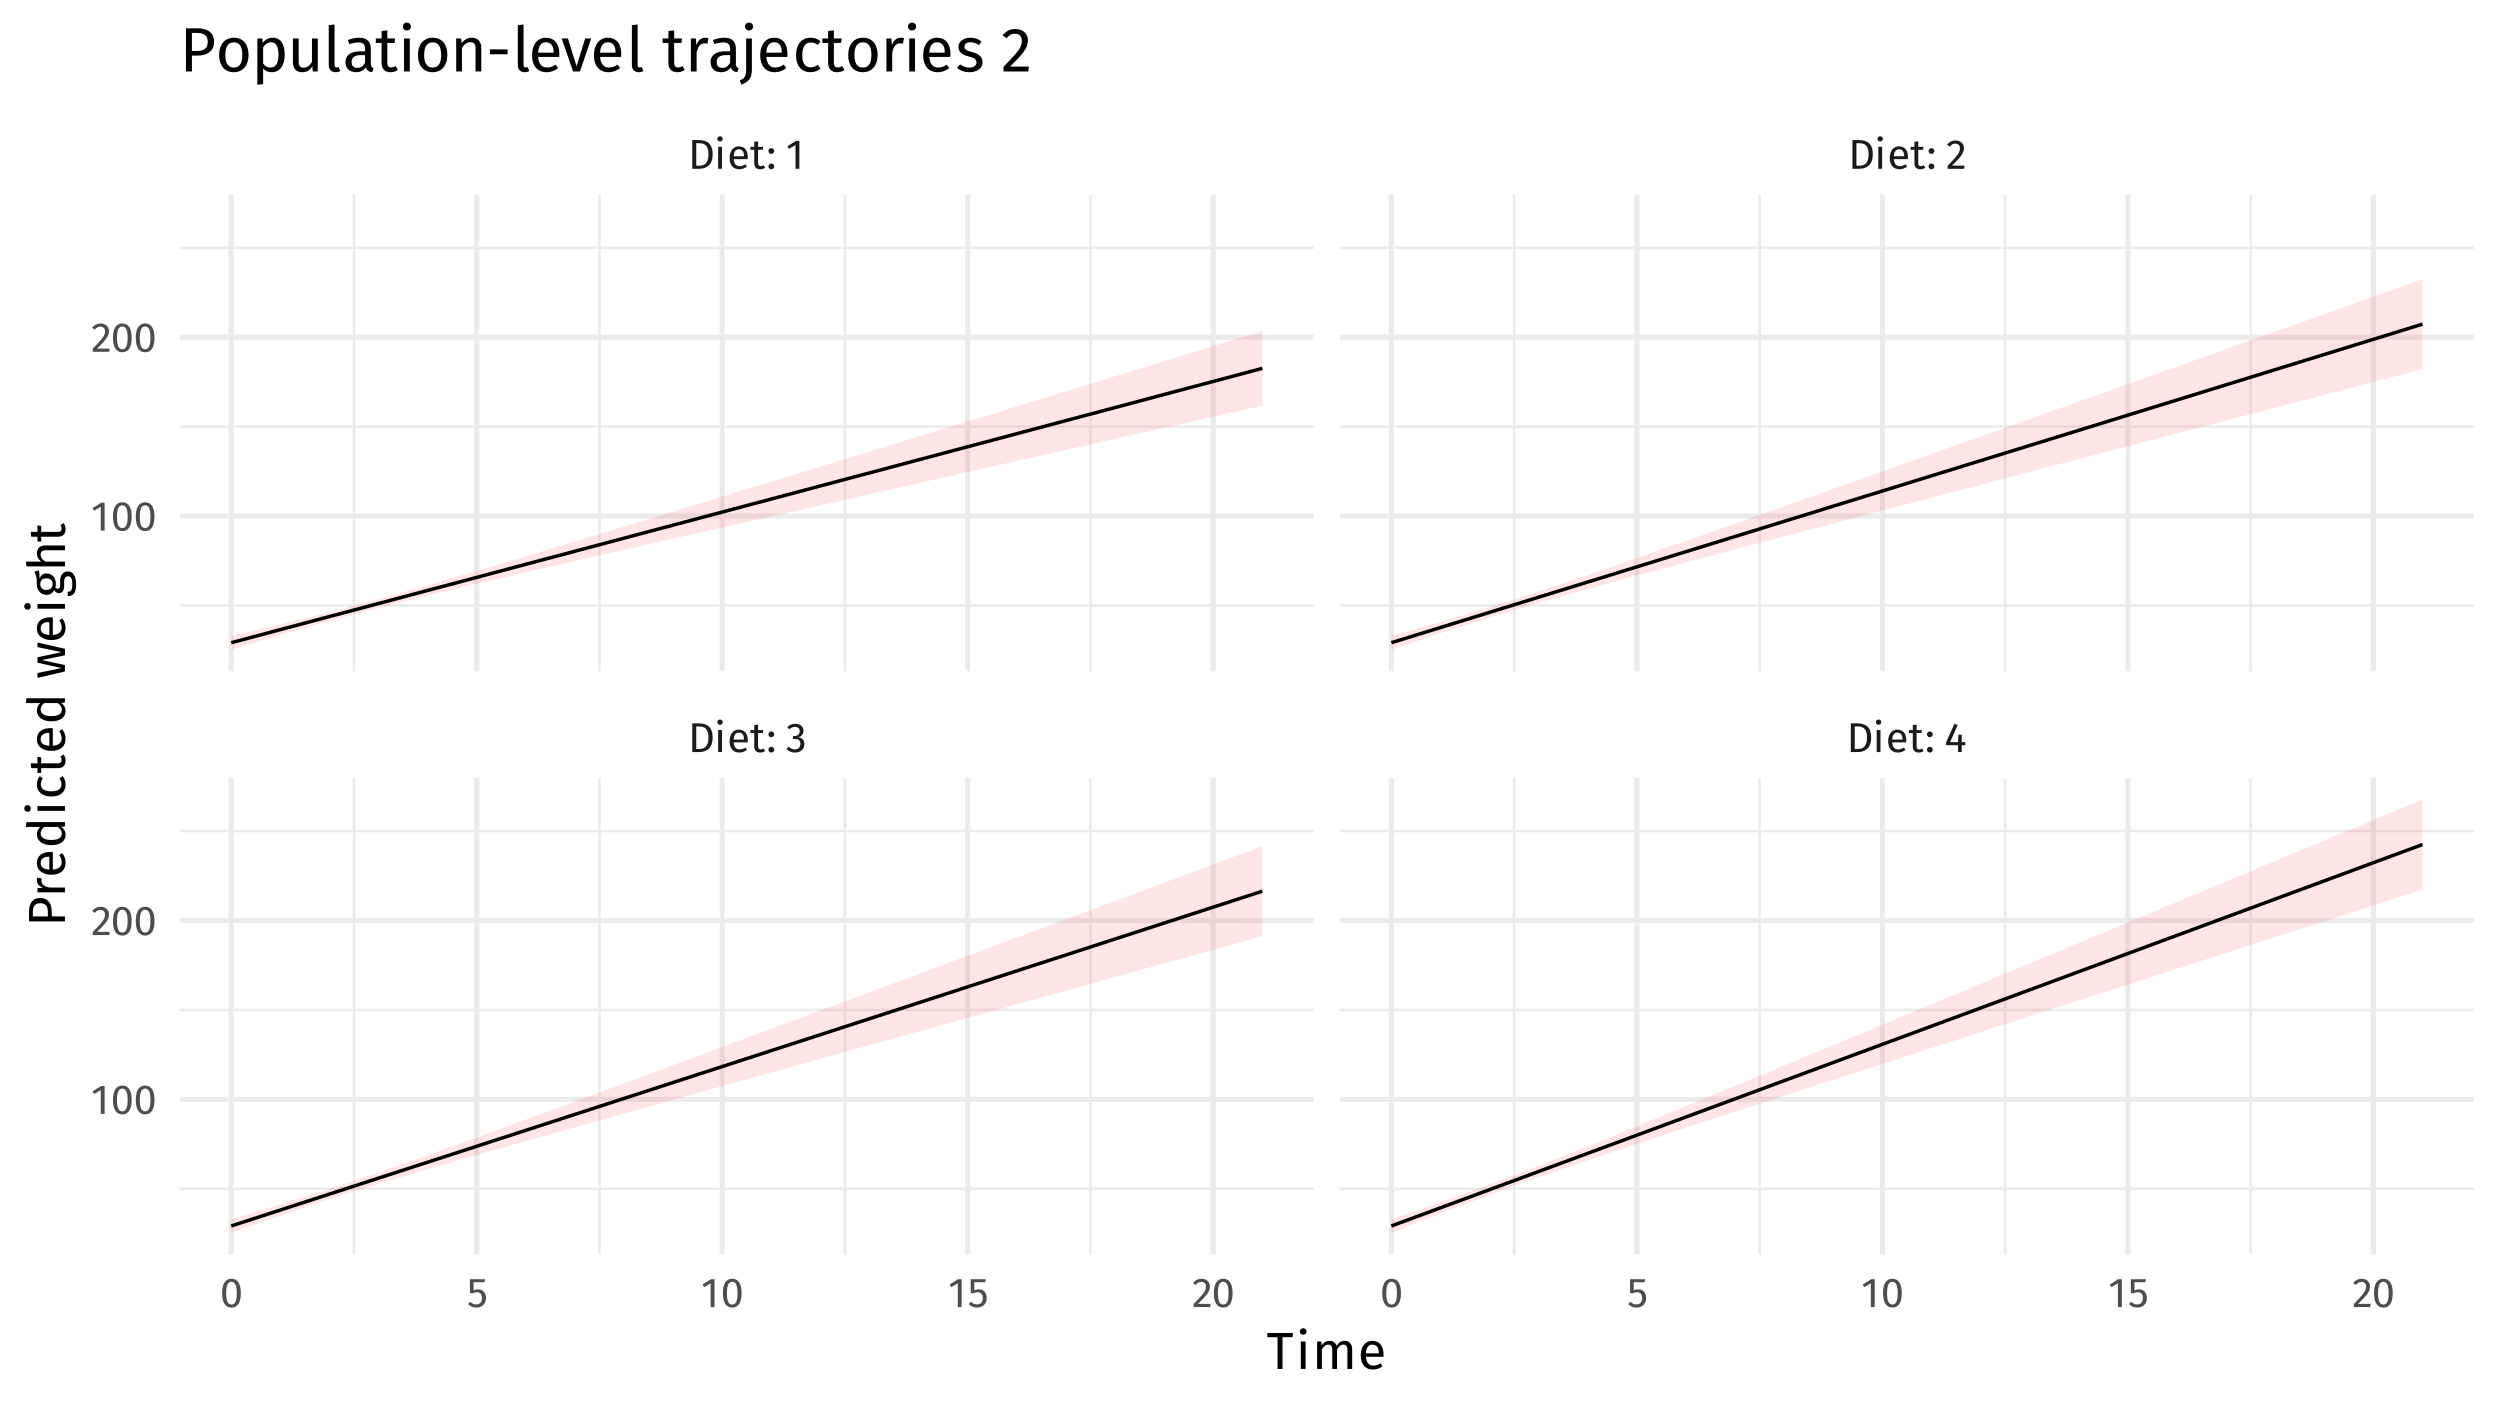 <?xml version="1.0" encoding="UTF-8"?>
<svg xmlns="http://www.w3.org/2000/svg" xmlns:xlink="http://www.w3.org/1999/xlink" width="767" height="432" viewBox="0 0 767 432">
<defs>
<g>
<g id="glyph-0-0">
<path d="M 6.953 -13.438 L 1.578 -13.438 L 1.578 4.484 L 6.953 4.484 Z M 6.25 -12.766 L 6.25 3.812 L 2.281 3.812 L 2.281 -12.766 Z M 4.141 -5.766 C 3.641 -5.766 2.953 -5.625 2.953 -5.266 C 2.953 -5.109 3.078 -4.984 3.266 -4.984 C 3.312 -4.984 3.359 -4.984 3.422 -5.016 C 3.641 -5.125 3.828 -5.156 4.094 -5.156 C 4.734 -5.156 4.875 -4.766 4.875 -4.281 C 4.875 -3.594 4.625 -3.344 3.719 -3.281 L 3.719 -2.219 C 3.719 -2.016 3.859 -1.906 4.031 -1.906 C 4.188 -1.906 4.344 -2.016 4.344 -2.219 L 4.344 -2.797 C 5.203 -2.922 5.562 -3.406 5.562 -4.297 C 5.562 -5.062 5.25 -5.766 4.141 -5.766 Z M 4.031 -1.531 C 3.781 -1.531 3.578 -1.344 3.578 -1.094 C 3.578 -0.812 3.781 -0.609 4.031 -0.609 C 4.281 -0.609 4.484 -0.812 4.484 -1.094 C 4.484 -1.344 4.281 -1.531 4.031 -1.531 Z M 4.031 -1.531 "/>
</g>
<g id="glyph-0-1">
<path d="M 3.125 -8.812 L 1.281 -8.812 L 1.281 0 L 3.391 0 C 5.297 0 7.531 -0.859 7.531 -4.453 C 7.531 -8.109 5.375 -8.812 3.125 -8.812 Z M 3.391 -7.844 C 4.797 -7.844 6.25 -7.438 6.25 -4.453 C 6.25 -1.547 4.859 -0.953 3.484 -0.953 L 2.5 -0.953 L 2.5 -7.844 Z M 3.391 -7.844 "/>
</g>
<g id="glyph-0-2">
<path d="M 1.797 -9.984 C 1.312 -9.984 0.969 -9.641 0.969 -9.172 C 0.969 -8.734 1.312 -8.375 1.797 -8.375 C 2.297 -8.375 2.625 -8.734 2.625 -9.172 C 2.625 -9.641 2.297 -9.984 1.797 -9.984 Z M 2.391 -6.75 L 1.219 -6.75 L 1.219 0 L 2.391 0 Z M 2.391 -6.75 "/>
</g>
<g id="glyph-0-3">
<path d="M 6.312 -3.578 C 6.312 -5.625 5.344 -6.891 3.531 -6.891 C 1.797 -6.891 0.734 -5.406 0.734 -3.297 C 0.734 -1.172 1.828 0.156 3.719 0.156 C 4.641 0.156 5.406 -0.172 6.062 -0.688 L 5.547 -1.391 C 4.969 -0.984 4.469 -0.812 3.797 -0.812 C 2.828 -0.812 2.094 -1.406 1.984 -2.969 L 6.281 -2.969 C 6.297 -3.125 6.312 -3.344 6.312 -3.578 Z M 5.141 -3.844 L 1.984 -3.844 C 2.078 -5.344 2.656 -5.969 3.562 -5.969 C 4.625 -5.969 5.141 -5.234 5.141 -3.922 Z M 5.141 -3.844 "/>
</g>
<g id="glyph-0-4">
<path d="M 4.172 -1.109 C 3.844 -0.906 3.578 -0.812 3.281 -0.812 C 2.688 -0.812 2.469 -1.141 2.469 -1.812 L 2.469 -5.828 L 3.938 -5.828 L 4.062 -6.75 L 2.469 -6.75 L 2.469 -8.406 L 1.297 -8.266 L 1.297 -6.75 L 0.109 -6.75 L 0.109 -5.828 L 1.297 -5.828 L 1.297 -1.766 C 1.297 -0.516 1.969 0.156 3.109 0.156 C 3.688 0.156 4.172 0 4.625 -0.312 Z M 4.172 -1.109 "/>
</g>
<g id="glyph-0-5">
<path d="M 1.516 -6.328 C 1.031 -6.328 0.641 -5.938 0.641 -5.453 C 0.641 -4.953 1.031 -4.562 1.516 -4.562 C 2.031 -4.562 2.422 -4.953 2.422 -5.453 C 2.422 -5.938 2.031 -6.328 1.516 -6.328 Z M 1.516 -1.625 C 1.031 -1.625 0.641 -1.234 0.641 -0.75 C 0.641 -0.25 1.031 0.156 1.516 0.156 C 2.031 0.156 2.422 -0.25 2.422 -0.75 C 2.422 -1.234 2.031 -1.625 1.516 -1.625 Z M 1.516 -1.625 "/>
</g>
<g id="glyph-0-6">
</g>
<g id="glyph-0-7">
<path d="M 2.875 -8.688 C 1.953 -8.688 1.172 -8.359 0.438 -7.672 L 1.047 -6.969 C 1.625 -7.516 2.141 -7.734 2.812 -7.734 C 3.672 -7.734 4.234 -7.25 4.234 -6.438 C 4.234 -5.438 3.531 -4.922 2.688 -4.922 L 2.25 -4.922 L 2.109 -4.016 L 2.75 -4.016 C 3.781 -4.016 4.453 -3.656 4.453 -2.484 C 4.453 -1.469 3.797 -0.812 2.719 -0.812 C 2.031 -0.812 1.453 -1.062 0.891 -1.656 L 0.188 -1 C 0.844 -0.219 1.734 0.156 2.766 0.156 C 4.547 0.156 5.688 -0.969 5.688 -2.469 C 5.688 -3.766 4.828 -4.438 3.75 -4.547 C 4.703 -4.766 5.406 -5.422 5.406 -6.516 C 5.406 -7.672 4.516 -8.688 2.875 -8.688 Z M 2.875 -8.688 "/>
</g>
<g id="glyph-0-8">
<path d="M 6.422 -3.047 L 5.312 -3.047 L 5.312 -5.344 L 4.281 -5.344 L 4.188 -3.047 L 1.75 -3.047 L 4.062 -8.281 L 3.078 -8.688 L 0.516 -2.953 L 0.516 -2.109 L 4.172 -2.109 L 4.172 0 L 5.312 0 L 5.312 -2.109 L 6.422 -2.109 Z M 6.422 -3.047 "/>
</g>
<g id="glyph-0-9">
<path d="M 4.141 -8.562 L 3.094 -8.562 L 0.453 -6.922 L 0.953 -6.094 L 2.953 -7.312 L 2.953 0 L 4.141 0 Z M 4.141 -8.562 "/>
</g>
<g id="glyph-0-10">
<path d="M 2.922 -8.688 C 1.844 -8.688 1.016 -8.25 0.312 -7.391 L 1.109 -6.781 C 1.656 -7.438 2.141 -7.719 2.859 -7.719 C 3.688 -7.719 4.266 -7.188 4.266 -6.297 C 4.266 -4.906 3.516 -4.078 0.5 -0.938 L 0.5 0 L 5.547 0 L 5.688 -0.984 L 1.844 -0.984 C 4.469 -3.609 5.484 -4.75 5.484 -6.344 C 5.484 -7.672 4.484 -8.688 2.922 -8.688 Z M 2.922 -8.688 "/>
</g>
<g id="glyph-0-11">
<path d="M 3.578 -8.688 C 1.656 -8.688 0.703 -7.109 0.703 -4.281 C 0.703 -1.438 1.656 0.156 3.578 0.156 C 5.484 0.156 6.438 -1.438 6.438 -4.281 C 6.438 -7.109 5.484 -8.688 3.578 -8.688 Z M 3.578 -7.75 C 4.625 -7.75 5.203 -6.781 5.203 -4.281 C 5.203 -1.75 4.625 -0.781 3.578 -0.781 C 2.5 -0.781 1.938 -1.75 1.938 -4.281 C 1.938 -6.781 2.5 -7.75 3.578 -7.75 Z M 3.578 -7.75 "/>
</g>
<g id="glyph-0-12">
<path d="M 5.547 -8.562 L 0.906 -8.562 L 0.906 -4.25 L 1.828 -4.25 C 2.234 -4.438 2.578 -4.547 3.047 -4.547 C 3.922 -4.547 4.609 -4.078 4.609 -2.766 C 4.609 -1.516 3.922 -0.812 2.859 -0.812 C 2.109 -0.812 1.562 -1.078 1.047 -1.625 L 0.328 -0.938 C 1 -0.25 1.781 0.156 2.859 0.156 C 4.641 0.156 5.828 -1.031 5.828 -2.734 C 5.828 -4.438 4.844 -5.453 3.406 -5.453 C 2.938 -5.453 2.484 -5.344 2.031 -5.125 L 2.031 -7.641 L 5.375 -7.641 Z M 5.547 -8.562 "/>
</g>
<g id="glyph-1-0">
<path d="M 8.688 -16.797 L 1.969 -16.797 L 1.969 5.594 L 8.688 5.594 Z M 7.828 -15.969 L 7.828 4.766 L 2.844 4.766 L 2.844 -15.969 Z M 5.188 -7.219 C 4.562 -7.219 3.703 -7.031 3.703 -6.594 C 3.703 -6.391 3.844 -6.219 4.078 -6.219 C 4.141 -6.219 4.203 -6.234 4.281 -6.266 C 4.562 -6.406 4.781 -6.453 5.125 -6.453 C 5.922 -6.453 6.094 -5.969 6.094 -5.344 C 6.094 -4.5 5.797 -4.172 4.641 -4.109 L 4.641 -2.766 C 4.641 -2.531 4.828 -2.391 5.047 -2.391 C 5.234 -2.391 5.438 -2.531 5.438 -2.766 L 5.438 -3.484 C 6.516 -3.641 6.953 -4.25 6.953 -5.375 C 6.953 -6.344 6.562 -7.219 5.188 -7.219 Z M 5.047 -1.922 C 4.719 -1.922 4.484 -1.688 4.484 -1.359 C 4.484 -1.031 4.719 -0.766 5.047 -0.766 C 5.359 -0.766 5.594 -1.031 5.594 -1.359 C 5.594 -1.688 5.359 -1.922 5.047 -1.922 Z M 5.047 -1.922 "/>
</g>
<g id="glyph-1-1">
<path d="M 8.109 -11.031 L 0.234 -11.031 L 0.234 -9.734 L 3.375 -9.734 L 3.375 0 L 4.891 0 L 4.891 -9.734 L 7.953 -9.734 Z M 8.109 -11.031 "/>
</g>
<g id="glyph-1-2">
<path d="M 2.234 -12.484 C 1.625 -12.484 1.219 -12.047 1.219 -11.469 C 1.219 -10.906 1.625 -10.484 2.234 -10.484 C 2.859 -10.484 3.281 -10.906 3.281 -11.469 C 3.281 -12.047 2.859 -12.484 2.234 -12.484 Z M 2.984 -8.438 L 1.516 -8.438 L 1.516 0 L 2.984 0 Z M 2.984 -8.438 "/>
</g>
<g id="glyph-1-3">
<path d="M 9.984 -8.625 C 8.844 -8.625 8.078 -8.016 7.469 -7.109 C 7.156 -8.062 6.391 -8.625 5.344 -8.625 C 4.234 -8.625 3.469 -8.047 2.906 -7.203 L 2.781 -8.438 L 1.516 -8.438 L 1.516 0 L 2.984 0 L 2.984 -5.984 C 3.547 -6.875 4.062 -7.469 4.969 -7.469 C 5.609 -7.469 6.156 -7.109 6.156 -5.844 L 6.156 0 L 7.625 0 L 7.625 -5.984 C 8.203 -6.875 8.703 -7.469 9.609 -7.469 C 10.25 -7.469 10.797 -7.109 10.797 -5.844 L 10.797 0 L 12.266 0 L 12.266 -6.047 C 12.266 -7.625 11.359 -8.625 9.984 -8.625 Z M 9.984 -8.625 "/>
</g>
<g id="glyph-1-4">
<path d="M 7.891 -4.469 C 7.891 -7.047 6.688 -8.625 4.422 -8.625 C 2.234 -8.625 0.906 -6.75 0.906 -4.125 C 0.906 -1.453 2.281 0.188 4.641 0.188 C 5.812 0.188 6.75 -0.203 7.578 -0.859 L 6.938 -1.75 C 6.203 -1.234 5.578 -1.016 4.75 -1.016 C 3.531 -1.016 2.625 -1.766 2.484 -3.719 L 7.859 -3.719 C 7.875 -3.906 7.891 -4.172 7.891 -4.469 Z M 6.438 -4.797 L 2.484 -4.797 C 2.594 -6.672 3.328 -7.453 4.453 -7.453 C 5.781 -7.453 6.438 -6.547 6.438 -4.891 Z M 6.438 -4.797 "/>
</g>
<g id="glyph-2-0">
<path d="M -16.797 -8.688 L -16.797 -1.969 L 5.594 -1.969 L 5.594 -8.688 Z M -15.969 -7.828 L 4.766 -7.828 L 4.766 -2.844 L -15.969 -2.844 Z M -7.219 -5.188 C -7.219 -4.562 -7.031 -3.703 -6.594 -3.703 C -6.391 -3.703 -6.219 -3.844 -6.219 -4.078 C -6.219 -4.141 -6.234 -4.203 -6.266 -4.281 C -6.406 -4.562 -6.453 -4.781 -6.453 -5.125 C -6.453 -5.922 -5.969 -6.094 -5.344 -6.094 C -4.5 -6.094 -4.172 -5.797 -4.109 -4.641 L -2.766 -4.641 C -2.531 -4.641 -2.391 -4.828 -2.391 -5.047 C -2.391 -5.234 -2.531 -5.438 -2.766 -5.438 L -3.484 -5.438 C -3.641 -6.516 -4.25 -6.953 -5.375 -6.953 C -6.344 -6.953 -7.219 -6.562 -7.219 -5.188 Z M -1.922 -5.047 C -1.922 -4.719 -1.688 -4.484 -1.359 -4.484 C -1.031 -4.484 -0.766 -4.719 -0.766 -5.047 C -0.766 -5.359 -1.031 -5.594 -1.359 -5.594 C -1.688 -5.594 -1.922 -5.359 -1.922 -5.047 Z M -1.922 -5.047 "/>
</g>
<g id="glyph-2-1">
<path d="M -11.031 -4.5 L -11.031 -1.594 L 0 -1.594 L 0 -3.125 L -4.047 -3.125 L -4.047 -4.516 C -4.047 -6.938 -5.094 -8.781 -7.609 -8.781 C -9.938 -8.781 -11.031 -7.156 -11.031 -4.5 Z M -5.25 -4.453 L -5.25 -3.125 L -9.844 -3.125 L -9.844 -4.484 C -9.844 -6.109 -9.25 -7.172 -7.594 -7.172 C -5.734 -7.172 -5.25 -6.078 -5.25 -4.453 Z M -5.25 -4.453 "/>
</g>
<g id="glyph-2-2">
<path d="M -8.625 -5.188 C -8.625 -4.156 -7.984 -3.375 -6.719 -2.922 L -8.438 -2.781 L -8.438 -1.516 L 0 -1.516 L 0 -2.984 L -4.812 -2.984 C -6.438 -3.344 -7.188 -3.953 -7.188 -5.016 C -7.188 -5.312 -7.156 -5.484 -7.094 -5.75 L -8.531 -6.016 C -8.594 -5.766 -8.625 -5.453 -8.625 -5.188 Z M -8.625 -5.188 "/>
</g>
<g id="glyph-2-3">
<path d="M -4.469 -7.891 C -7.047 -7.891 -8.625 -6.688 -8.625 -4.422 C -8.625 -2.234 -6.75 -0.906 -4.125 -0.906 C -1.453 -0.906 0.188 -2.281 0.188 -4.641 C 0.188 -5.812 -0.203 -6.75 -0.859 -7.578 L -1.75 -6.938 C -1.234 -6.203 -1.016 -5.578 -1.016 -4.75 C -1.016 -3.531 -1.766 -2.625 -3.719 -2.484 L -3.719 -7.859 C -3.906 -7.875 -4.172 -7.891 -4.469 -7.891 Z M -4.797 -6.438 L -4.797 -2.484 C -6.672 -2.594 -7.453 -3.328 -7.453 -4.453 C -7.453 -5.781 -6.547 -6.438 -4.891 -6.438 Z M -4.797 -6.438 "/>
</g>
<g id="glyph-2-4">
<path d="M -12 -6.578 L -7.578 -6.578 C -8.172 -6.016 -8.625 -5.297 -8.625 -4.297 C -8.625 -2.234 -6.75 -0.984 -4.172 -0.984 C -1.547 -0.984 0.188 -2.125 0.188 -4.172 C 0.188 -5.219 -0.312 -6.062 -1.172 -6.609 L 0 -6.75 L 0 -8.047 L -11.828 -8.047 Z M -0.969 -4.5 C -0.969 -3.281 -1.984 -2.578 -4.203 -2.578 C -6.406 -2.578 -7.453 -3.359 -7.453 -4.625 C -7.453 -5.453 -7.031 -6.047 -6.359 -6.578 L -2.219 -6.578 C -1.438 -6.016 -0.969 -5.438 -0.969 -4.5 Z M -0.969 -4.5 "/>
</g>
<g id="glyph-2-5">
<path d="M -12.484 -2.234 C -12.484 -1.625 -12.047 -1.219 -11.469 -1.219 C -10.906 -1.219 -10.484 -1.625 -10.484 -2.234 C -10.484 -2.859 -10.906 -3.281 -11.469 -3.281 C -12.047 -3.281 -12.484 -2.859 -12.484 -2.234 Z M -8.438 -2.984 L -8.438 -1.516 L 0 -1.516 L 0 -2.984 Z M -8.438 -2.984 "/>
</g>
<g id="glyph-2-6">
<path d="M -8.625 -4.594 C -8.625 -2.297 -6.828 -0.906 -4.141 -0.906 C -1.422 -0.906 0.188 -2.312 0.188 -4.594 C 0.188 -5.562 -0.125 -6.422 -0.734 -7.172 L -1.703 -6.5 C -1.281 -5.859 -1.062 -5.359 -1.062 -4.656 C -1.062 -3.328 -1.969 -2.5 -4.172 -2.5 C -6.375 -2.5 -7.406 -3.328 -7.406 -4.656 C -7.406 -5.359 -7.203 -5.891 -6.781 -6.469 L -7.719 -7.172 C -8.375 -6.391 -8.625 -5.578 -8.625 -4.594 Z M -8.625 -4.594 "/>
</g>
<g id="glyph-2-7">
<path d="M -1.391 -5.219 C -1.141 -4.797 -1.031 -4.469 -1.031 -4.094 C -1.031 -3.359 -1.422 -3.094 -2.266 -3.094 L -7.297 -3.094 L -7.297 -4.922 L -8.438 -5.094 L -8.438 -3.094 L -10.516 -3.094 L -10.344 -1.609 L -8.438 -1.609 L -8.438 -0.141 L -7.297 -0.141 L -7.297 -1.609 L -2.203 -1.609 C -0.641 -1.609 0.188 -2.469 0.188 -3.891 C 0.188 -4.609 0 -5.219 -0.391 -5.781 Z M -1.391 -5.219 "/>
</g>
<g id="glyph-2-8">
</g>
<g id="glyph-2-9">
<path d="M -8.438 -11.156 L -8.438 -9.75 L -1.031 -8.203 L -8.438 -6.625 L -8.438 -4.969 L -1.031 -3.312 L -8.438 -1.797 L -8.438 -0.312 L 0 -2.281 L 0 -4.234 L -7.109 -5.766 L 0 -7.234 L 0 -9.234 Z M -8.438 -11.156 "/>
</g>
<g id="glyph-2-10">
<path d="M -9.375 -7.891 C -8.922 -6.891 -8.578 -6.125 -8.625 -4.031 C -8.625 -2.172 -7.406 -0.781 -5.688 -0.781 C -4.594 -0.781 -3.859 -1.234 -3.344 -2.203 C -2.938 -1.594 -2.406 -1.281 -1.859 -1.281 C -1.016 -1.281 -0.25 -1.953 -0.25 -3.453 L -0.25 -4.781 C -0.25 -5.844 0.141 -6.484 0.938 -6.484 C 1.797 -6.484 2.25 -5.844 2.25 -4.016 C 2.25 -2.156 1.812 -1.734 0.844 -1.734 L 0.844 -0.406 C 2.562 -0.406 3.406 -1.266 3.406 -4.016 C 3.406 -6.625 2.484 -7.969 0.844 -7.969 C -0.5 -7.969 -1.484 -6.812 -1.484 -5.094 L -1.484 -3.75 C -1.484 -2.875 -1.797 -2.641 -2.172 -2.641 C -2.484 -2.641 -2.781 -2.812 -2.953 -3.062 C -2.844 -3.406 -2.797 -3.75 -2.797 -4.125 C -2.797 -6.141 -4 -7.344 -5.656 -7.344 C -6.641 -7.344 -7.344 -6.844 -7.797 -5.859 C -7.797 -6.812 -7.828 -7.609 -8.047 -8.312 Z M -7.562 -4.031 C -7.562 -5.234 -6.922 -5.844 -5.703 -5.844 C -4.484 -5.844 -3.781 -5.219 -3.781 -4.062 C -3.781 -2.906 -4.562 -2.281 -5.688 -2.281 C -6.781 -2.281 -7.562 -2.891 -7.562 -4.031 Z M -7.562 -4.031 "/>
</g>
<g id="glyph-2-11">
<path d="M -8.625 -5.484 C -8.625 -4.438 -8.094 -3.594 -7.266 -2.984 L -11.969 -2.984 L -11.812 -1.516 L 0 -1.516 L 0 -2.984 L -6 -2.984 C -6.875 -3.547 -7.469 -4.203 -7.469 -5.125 C -7.469 -5.922 -7.109 -6.469 -5.844 -6.469 L 0 -6.469 L 0 -7.938 L -6.047 -7.938 C -7.625 -7.938 -8.625 -7.031 -8.625 -5.484 Z M -8.625 -5.484 "/>
</g>
<g id="glyph-3-0">
<path d="M 10.422 -20.156 L 2.359 -20.156 L 2.359 6.719 L 10.422 6.719 Z M 9.391 -19.172 L 9.391 5.719 L 3.422 5.719 L 3.422 -19.172 Z M 6.219 -8.656 C 5.469 -8.656 4.438 -8.438 4.438 -7.906 C 4.438 -7.656 4.609 -7.469 4.891 -7.469 C 4.969 -7.469 5.047 -7.484 5.141 -7.531 C 5.469 -7.688 5.734 -7.734 6.141 -7.734 C 7.109 -7.734 7.312 -7.156 7.312 -6.406 C 7.312 -5.391 6.953 -5.016 5.562 -4.938 L 5.562 -3.328 C 5.562 -3.031 5.797 -2.859 6.047 -2.859 C 6.281 -2.859 6.531 -3.031 6.531 -3.328 L 6.531 -4.188 C 7.812 -4.375 8.359 -5.109 8.359 -6.453 C 8.359 -7.609 7.875 -8.656 6.219 -8.656 Z M 6.047 -2.297 C 5.672 -2.297 5.375 -2.016 5.375 -1.625 C 5.375 -1.234 5.672 -0.922 6.047 -0.922 C 6.438 -0.922 6.719 -1.234 6.719 -1.625 C 6.719 -2.016 6.438 -2.297 6.047 -2.297 Z M 6.047 -2.297 "/>
</g>
<g id="glyph-3-1">
<path d="M 5.391 -13.234 L 1.922 -13.234 L 1.922 0 L 3.75 0 L 3.75 -4.859 L 5.422 -4.859 C 8.328 -4.859 10.547 -6.109 10.547 -9.141 C 10.547 -11.922 8.578 -13.234 5.391 -13.234 Z M 5.344 -6.297 L 3.75 -6.297 L 3.75 -11.812 L 5.375 -11.812 C 7.328 -11.812 8.609 -11.094 8.609 -9.125 C 8.609 -6.875 7.297 -6.297 5.344 -6.297 Z M 5.344 -6.297 "/>
</g>
<g id="glyph-3-2">
<path d="M 5.625 -10.344 C 2.75 -10.344 1.094 -8.188 1.094 -5.047 C 1.094 -1.844 2.734 0.234 5.609 0.234 C 8.469 0.234 10.125 -1.938 10.125 -5.062 C 10.125 -8.281 8.5 -10.344 5.625 -10.344 Z M 5.625 -8.922 C 7.297 -8.922 8.219 -7.703 8.219 -5.062 C 8.219 -2.422 7.297 -1.188 5.609 -1.188 C 3.922 -1.188 3 -2.422 3 -5.047 C 3 -7.703 3.938 -8.922 5.625 -8.922 Z M 5.625 -8.922 "/>
</g>
<g id="glyph-3-3">
<path d="M 6.469 -10.344 C 5.312 -10.344 4.219 -9.797 3.469 -8.75 L 3.344 -10.125 L 1.828 -10.125 L 1.828 4.094 L 3.594 3.875 L 3.594 -0.922 C 4.25 -0.141 5.141 0.234 6.234 0.234 C 8.859 0.234 10.219 -2 10.219 -5.062 C 10.219 -8.25 9.156 -10.344 6.469 -10.344 Z M 5.812 -1.203 C 4.891 -1.203 4.109 -1.656 3.594 -2.438 L 3.594 -7.375 C 4.125 -8.188 4.953 -8.953 6.031 -8.953 C 7.547 -8.953 8.312 -7.703 8.312 -5.062 C 8.312 -2.422 7.438 -1.203 5.812 -1.203 Z M 5.812 -1.203 "/>
</g>
<g id="glyph-3-4">
<path d="M 9.359 -10.125 L 7.578 -10.125 L 7.578 -2.906 C 6.969 -1.875 6.141 -1.156 5.047 -1.156 C 3.953 -1.156 3.5 -1.672 3.5 -3.047 L 3.5 -10.125 L 1.734 -10.125 L 1.734 -2.859 C 1.734 -0.891 2.781 0.234 4.547 0.234 C 5.984 0.234 6.938 -0.344 7.703 -1.578 L 7.828 0 L 9.359 0 Z M 9.359 -10.125 "/>
</g>
<g id="glyph-3-5">
<path d="M 3.844 0.234 C 4.359 0.234 4.859 0.094 5.25 -0.109 L 4.781 -1.344 C 4.594 -1.266 4.375 -1.234 4.125 -1.234 C 3.672 -1.234 3.5 -1.5 3.5 -2.031 L 3.5 -14.406 L 1.734 -14.188 L 1.734 -2 C 1.734 -0.562 2.547 0.234 3.844 0.234 Z M 3.844 0.234 "/>
</g>
<g id="glyph-3-6">
<path d="M 8.641 -2.359 L 8.641 -6.984 C 8.641 -9.109 7.531 -10.344 5.094 -10.344 C 3.953 -10.344 2.844 -10.125 1.594 -9.656 L 2.031 -8.375 C 3.078 -8.719 4.016 -8.906 4.766 -8.906 C 6.172 -8.906 6.875 -8.375 6.875 -6.906 L 6.875 -6.172 L 5.312 -6.172 C 2.5 -6.172 0.859 -5 0.859 -2.828 C 0.859 -1.016 2.078 0.234 4.094 0.234 C 5.312 0.234 6.391 -0.234 7.109 -1.281 C 7.406 -0.281 8.062 0.109 9.078 0.234 L 9.484 -1 C 8.969 -1.188 8.641 -1.484 8.641 -2.359 Z M 4.5 -1.094 C 3.344 -1.094 2.75 -1.734 2.75 -2.922 C 2.75 -4.297 3.688 -5 5.547 -5 L 6.875 -5 L 6.875 -2.672 C 6.297 -1.609 5.531 -1.094 4.5 -1.094 Z M 4.5 -1.094 "/>
</g>
<g id="glyph-3-7">
<path d="M 6.266 -1.672 C 5.766 -1.359 5.359 -1.234 4.922 -1.234 C 4.031 -1.234 3.703 -1.703 3.703 -2.734 L 3.703 -8.75 L 5.922 -8.75 L 6.109 -10.125 L 3.703 -10.125 L 3.703 -12.609 L 1.938 -12.406 L 1.938 -10.125 L 0.172 -10.125 L 0.172 -8.75 L 1.938 -8.75 L 1.938 -2.656 C 1.938 -0.766 2.953 0.234 4.672 0.234 C 5.531 0.234 6.266 0 6.938 -0.453 Z M 6.266 -1.672 "/>
</g>
<g id="glyph-3-8">
<path d="M 2.688 -14.984 C 1.953 -14.984 1.453 -14.453 1.453 -13.766 C 1.453 -13.094 1.953 -12.578 2.688 -12.578 C 3.438 -12.578 3.938 -13.094 3.938 -13.766 C 3.938 -14.453 3.438 -14.984 2.688 -14.984 Z M 3.594 -10.125 L 1.828 -10.125 L 1.828 0 L 3.594 0 Z M 3.594 -10.125 "/>
</g>
<g id="glyph-3-9">
<path d="M 6.594 -10.344 C 5.266 -10.344 4.188 -9.656 3.5 -8.625 L 3.344 -10.125 L 1.828 -10.125 L 1.828 0 L 3.594 0 L 3.594 -7.188 C 4.266 -8.25 5.031 -8.969 6.172 -8.969 C 7.141 -8.969 7.766 -8.531 7.766 -7.016 L 7.766 0 L 9.531 0 L 9.531 -7.266 C 9.531 -9.172 8.453 -10.344 6.594 -10.344 Z M 6.594 -10.344 "/>
</g>
<g id="glyph-3-10">
<path d="M 1.156 -5.266 L 6.594 -5.266 L 6.594 -6.766 L 1.156 -6.766 Z M 1.156 -5.266 "/>
</g>
<g id="glyph-3-11">
<path d="M 9.469 -5.359 C 9.469 -8.453 8.031 -10.344 5.297 -10.344 C 2.688 -10.344 1.094 -8.109 1.094 -4.953 C 1.094 -1.75 2.75 0.234 5.562 0.234 C 6.969 0.234 8.109 -0.25 9.109 -1.031 L 8.328 -2.094 C 7.453 -1.484 6.703 -1.203 5.703 -1.203 C 4.25 -1.203 3.156 -2.109 2.969 -4.453 L 9.422 -4.453 C 9.453 -4.688 9.469 -5.016 9.469 -5.359 Z M 7.719 -5.766 L 2.969 -5.766 C 3.109 -8 4 -8.953 5.344 -8.953 C 6.938 -8.953 7.719 -7.859 7.719 -5.875 Z M 7.719 -5.766 "/>
</g>
<g id="glyph-3-12">
<path d="M 9.25 -10.125 L 7.391 -10.125 L 4.766 -1.578 L 2.109 -10.125 L 0.188 -10.125 L 3.688 0 L 5.812 0 Z M 9.25 -10.125 "/>
</g>
<g id="glyph-3-13">
</g>
<g id="glyph-3-14">
<path d="M 6.219 -10.344 C 5 -10.344 4.047 -9.578 3.516 -8.062 L 3.344 -10.125 L 1.828 -10.125 L 1.828 0 L 3.594 0 L 3.594 -5.781 C 4.016 -7.719 4.75 -8.625 6.016 -8.625 C 6.375 -8.625 6.594 -8.578 6.891 -8.5 L 7.219 -10.234 C 6.906 -10.312 6.547 -10.344 6.219 -10.344 Z M 6.219 -10.344 "/>
</g>
<g id="glyph-3-15">
<path d="M 2.672 -14.984 C 1.938 -14.984 1.438 -14.453 1.438 -13.766 C 1.438 -13.094 1.938 -12.578 2.672 -12.578 C 3.422 -12.578 3.922 -13.094 3.922 -13.766 C 3.922 -14.453 3.422 -14.984 2.672 -14.984 Z M 3.547 -10.125 L 1.781 -10.125 L 1.781 -0.5 C 1.781 1.672 1.156 2.172 -0.172 2.781 L 0.344 4.078 C 2.5 3.109 3.547 2.25 3.547 -0.609 Z M 3.547 -10.125 "/>
</g>
<g id="glyph-3-16">
<path d="M 5.516 -10.344 C 2.766 -10.344 1.094 -8.203 1.094 -4.969 C 1.094 -1.703 2.781 0.234 5.516 0.234 C 6.688 0.234 7.703 -0.156 8.609 -0.891 L 7.797 -2.031 C 7.031 -1.531 6.438 -1.266 5.594 -1.266 C 4 -1.266 3 -2.359 3 -5.016 C 3 -7.641 4 -8.891 5.594 -8.891 C 6.438 -8.891 7.062 -8.641 7.766 -8.141 L 8.609 -9.25 C 7.656 -10.047 6.703 -10.344 5.516 -10.344 Z M 5.516 -10.344 "/>
</g>
<g id="glyph-3-17">
<path d="M 4.578 -10.344 C 2.484 -10.344 0.922 -9.172 0.922 -7.562 C 0.922 -6.141 1.781 -5.203 3.969 -4.625 C 5.938 -4.109 6.438 -3.719 6.438 -2.734 C 6.438 -1.766 5.594 -1.188 4.266 -1.188 C 3.172 -1.188 2.234 -1.562 1.422 -2.172 L 0.484 -1.094 C 1.359 -0.328 2.594 0.234 4.297 0.234 C 6.359 0.234 8.297 -0.734 8.297 -2.844 C 8.297 -4.609 7.062 -5.453 4.938 -5.984 C 3.297 -6.406 2.766 -6.797 2.766 -7.625 C 2.766 -8.438 3.469 -8.953 4.625 -8.953 C 5.562 -8.953 6.359 -8.656 7.266 -8.078 L 8 -9.203 C 7.047 -9.922 5.984 -10.344 4.578 -10.344 Z M 4.578 -10.344 "/>
</g>
<g id="glyph-3-18">
<path d="M 4.375 -13.031 C 2.766 -13.031 1.516 -12.391 0.484 -11.094 L 1.672 -10.172 C 2.5 -11.156 3.203 -11.578 4.281 -11.578 C 5.531 -11.578 6.391 -10.797 6.391 -9.453 C 6.391 -7.359 5.281 -6.125 0.75 -1.406 L 0.75 0 L 8.328 0 L 8.547 -1.484 L 2.766 -1.484 C 6.703 -5.422 8.234 -7.125 8.234 -9.531 C 8.234 -11.516 6.734 -13.031 4.375 -13.031 Z M 4.375 -13.031 "/>
</g>
</g>
<clipPath id="clip-0">
<path clip-rule="nonzero" d="M 55.129 185 L 403.094 185 L 403.094 187 L 55.129 187 Z M 55.129 185 "/>
</clipPath>
<clipPath id="clip-1">
<path clip-rule="nonzero" d="M 55.129 130 L 403.094 130 L 403.094 132 L 55.129 132 Z M 55.129 130 "/>
</clipPath>
<clipPath id="clip-2">
<path clip-rule="nonzero" d="M 55.129 75 L 403.094 75 L 403.094 77 L 55.129 77 Z M 55.129 75 "/>
</clipPath>
<clipPath id="clip-3">
<path clip-rule="nonzero" d="M 108 59.691 L 109 59.691 L 109 205.922 L 108 205.922 Z M 108 59.691 "/>
</clipPath>
<clipPath id="clip-4">
<path clip-rule="nonzero" d="M 183 59.691 L 185 59.691 L 185 205.922 L 183 205.922 Z M 183 59.691 "/>
</clipPath>
<clipPath id="clip-5">
<path clip-rule="nonzero" d="M 258 59.691 L 260 59.691 L 260 205.922 L 258 205.922 Z M 258 59.691 "/>
</clipPath>
<clipPath id="clip-6">
<path clip-rule="nonzero" d="M 334 59.691 L 335 59.691 L 335 205.922 L 334 205.922 Z M 334 59.691 "/>
</clipPath>
<clipPath id="clip-7">
<path clip-rule="nonzero" d="M 55.129 157 L 403.094 157 L 403.094 160 L 55.129 160 Z M 55.129 157 "/>
</clipPath>
<clipPath id="clip-8">
<path clip-rule="nonzero" d="M 55.129 102 L 403.094 102 L 403.094 105 L 55.129 105 Z M 55.129 102 "/>
</clipPath>
<clipPath id="clip-9">
<path clip-rule="nonzero" d="M 70 59.691 L 72 59.691 L 72 205.922 L 70 205.922 Z M 70 59.691 "/>
</clipPath>
<clipPath id="clip-10">
<path clip-rule="nonzero" d="M 145 59.691 L 148 59.691 L 148 205.922 L 145 205.922 Z M 145 59.691 "/>
</clipPath>
<clipPath id="clip-11">
<path clip-rule="nonzero" d="M 220 59.691 L 223 59.691 L 223 205.922 L 220 205.922 Z M 220 59.691 "/>
</clipPath>
<clipPath id="clip-12">
<path clip-rule="nonzero" d="M 296 59.691 L 298 59.691 L 298 205.922 L 296 205.922 Z M 296 59.691 "/>
</clipPath>
<clipPath id="clip-13">
<path clip-rule="nonzero" d="M 371 59.691 L 373 59.691 L 373 205.922 L 371 205.922 Z M 371 59.691 "/>
</clipPath>
<clipPath id="clip-14">
<path clip-rule="nonzero" d="M 55.129 364 L 403.094 364 L 403.094 366 L 55.129 366 Z M 55.129 364 "/>
</clipPath>
<clipPath id="clip-15">
<path clip-rule="nonzero" d="M 55.129 309 L 403.094 309 L 403.094 311 L 55.129 311 Z M 55.129 309 "/>
</clipPath>
<clipPath id="clip-16">
<path clip-rule="nonzero" d="M 55.129 254 L 403.094 254 L 403.094 256 L 55.129 256 Z M 55.129 254 "/>
</clipPath>
<clipPath id="clip-17">
<path clip-rule="nonzero" d="M 108 238.645 L 109 238.645 L 109 384.875 L 108 384.875 Z M 108 238.645 "/>
</clipPath>
<clipPath id="clip-18">
<path clip-rule="nonzero" d="M 183 238.645 L 185 238.645 L 185 384.875 L 183 384.875 Z M 183 238.645 "/>
</clipPath>
<clipPath id="clip-19">
<path clip-rule="nonzero" d="M 258 238.645 L 260 238.645 L 260 384.875 L 258 384.875 Z M 258 238.645 "/>
</clipPath>
<clipPath id="clip-20">
<path clip-rule="nonzero" d="M 334 238.645 L 335 238.645 L 335 384.875 L 334 384.875 Z M 334 238.645 "/>
</clipPath>
<clipPath id="clip-21">
<path clip-rule="nonzero" d="M 55.129 336 L 403.094 336 L 403.094 339 L 55.129 339 Z M 55.129 336 "/>
</clipPath>
<clipPath id="clip-22">
<path clip-rule="nonzero" d="M 55.129 281 L 403.094 281 L 403.094 284 L 55.129 284 Z M 55.129 281 "/>
</clipPath>
<clipPath id="clip-23">
<path clip-rule="nonzero" d="M 70 238.645 L 72 238.645 L 72 384.875 L 70 384.875 Z M 70 238.645 "/>
</clipPath>
<clipPath id="clip-24">
<path clip-rule="nonzero" d="M 145 238.645 L 148 238.645 L 148 384.875 L 145 384.875 Z M 145 238.645 "/>
</clipPath>
<clipPath id="clip-25">
<path clip-rule="nonzero" d="M 220 238.645 L 223 238.645 L 223 384.875 L 220 384.875 Z M 220 238.645 "/>
</clipPath>
<clipPath id="clip-26">
<path clip-rule="nonzero" d="M 296 238.645 L 298 238.645 L 298 384.875 L 296 384.875 Z M 296 238.645 "/>
</clipPath>
<clipPath id="clip-27">
<path clip-rule="nonzero" d="M 371 238.645 L 373 238.645 L 373 384.875 L 371 384.875 Z M 371 238.645 "/>
</clipPath>
<clipPath id="clip-28">
<path clip-rule="nonzero" d="M 411.062 185 L 759.027 185 L 759.027 187 L 411.062 187 Z M 411.062 185 "/>
</clipPath>
<clipPath id="clip-29">
<path clip-rule="nonzero" d="M 411.062 130 L 759.027 130 L 759.027 132 L 411.062 132 Z M 411.062 130 "/>
</clipPath>
<clipPath id="clip-30">
<path clip-rule="nonzero" d="M 411.062 75 L 759.027 75 L 759.027 77 L 411.062 77 Z M 411.062 75 "/>
</clipPath>
<clipPath id="clip-31">
<path clip-rule="nonzero" d="M 464 59.691 L 465 59.691 L 465 205.922 L 464 205.922 Z M 464 59.691 "/>
</clipPath>
<clipPath id="clip-32">
<path clip-rule="nonzero" d="M 539 59.691 L 541 59.691 L 541 205.922 L 539 205.922 Z M 539 59.691 "/>
</clipPath>
<clipPath id="clip-33">
<path clip-rule="nonzero" d="M 614 59.691 L 616 59.691 L 616 205.922 L 614 205.922 Z M 614 59.691 "/>
</clipPath>
<clipPath id="clip-34">
<path clip-rule="nonzero" d="M 690 59.691 L 691 59.691 L 691 205.922 L 690 205.922 Z M 690 59.691 "/>
</clipPath>
<clipPath id="clip-35">
<path clip-rule="nonzero" d="M 411.062 157 L 759.027 157 L 759.027 160 L 411.062 160 Z M 411.062 157 "/>
</clipPath>
<clipPath id="clip-36">
<path clip-rule="nonzero" d="M 411.062 102 L 759.027 102 L 759.027 105 L 411.062 105 Z M 411.062 102 "/>
</clipPath>
<clipPath id="clip-37">
<path clip-rule="nonzero" d="M 426 59.691 L 428 59.691 L 428 205.922 L 426 205.922 Z M 426 59.691 "/>
</clipPath>
<clipPath id="clip-38">
<path clip-rule="nonzero" d="M 501 59.691 L 503 59.691 L 503 205.922 L 501 205.922 Z M 501 59.691 "/>
</clipPath>
<clipPath id="clip-39">
<path clip-rule="nonzero" d="M 576 59.691 L 579 59.691 L 579 205.922 L 576 205.922 Z M 576 59.691 "/>
</clipPath>
<clipPath id="clip-40">
<path clip-rule="nonzero" d="M 652 59.691 L 654 59.691 L 654 205.922 L 652 205.922 Z M 652 59.691 "/>
</clipPath>
<clipPath id="clip-41">
<path clip-rule="nonzero" d="M 727 59.691 L 729 59.691 L 729 205.922 L 727 205.922 Z M 727 59.691 "/>
</clipPath>
<clipPath id="clip-42">
<path clip-rule="nonzero" d="M 411.062 364 L 759.027 364 L 759.027 366 L 411.062 366 Z M 411.062 364 "/>
</clipPath>
<clipPath id="clip-43">
<path clip-rule="nonzero" d="M 411.062 309 L 759.027 309 L 759.027 311 L 411.062 311 Z M 411.062 309 "/>
</clipPath>
<clipPath id="clip-44">
<path clip-rule="nonzero" d="M 411.062 254 L 759.027 254 L 759.027 256 L 411.062 256 Z M 411.062 254 "/>
</clipPath>
<clipPath id="clip-45">
<path clip-rule="nonzero" d="M 464 238.645 L 465 238.645 L 465 384.875 L 464 384.875 Z M 464 238.645 "/>
</clipPath>
<clipPath id="clip-46">
<path clip-rule="nonzero" d="M 539 238.645 L 541 238.645 L 541 384.875 L 539 384.875 Z M 539 238.645 "/>
</clipPath>
<clipPath id="clip-47">
<path clip-rule="nonzero" d="M 614 238.645 L 616 238.645 L 616 384.875 L 614 384.875 Z M 614 238.645 "/>
</clipPath>
<clipPath id="clip-48">
<path clip-rule="nonzero" d="M 690 238.645 L 691 238.645 L 691 384.875 L 690 384.875 Z M 690 238.645 "/>
</clipPath>
<clipPath id="clip-49">
<path clip-rule="nonzero" d="M 411.062 336 L 759.027 336 L 759.027 339 L 411.062 339 Z M 411.062 336 "/>
</clipPath>
<clipPath id="clip-50">
<path clip-rule="nonzero" d="M 411.062 281 L 759.027 281 L 759.027 284 L 411.062 284 Z M 411.062 281 "/>
</clipPath>
<clipPath id="clip-51">
<path clip-rule="nonzero" d="M 426 238.645 L 428 238.645 L 428 384.875 L 426 384.875 Z M 426 238.645 "/>
</clipPath>
<clipPath id="clip-52">
<path clip-rule="nonzero" d="M 501 238.645 L 503 238.645 L 503 384.875 L 501 384.875 Z M 501 238.645 "/>
</clipPath>
<clipPath id="clip-53">
<path clip-rule="nonzero" d="M 576 238.645 L 579 238.645 L 579 384.875 L 576 384.875 Z M 576 238.645 "/>
</clipPath>
<clipPath id="clip-54">
<path clip-rule="nonzero" d="M 652 238.645 L 654 238.645 L 654 384.875 L 652 384.875 Z M 652 238.645 "/>
</clipPath>
<clipPath id="clip-55">
<path clip-rule="nonzero" d="M 727 238.645 L 729 238.645 L 729 384.875 L 727 384.875 Z M 727 238.645 "/>
</clipPath>
</defs>
<rect x="-76.7" y="-43.2" width="920.4" height="518.4" fill="rgb(100%, 100%, 100%)" fill-opacity="1"/>
<g clip-path="url(#clip-0)">
<path fill="none" stroke-width="0.776" stroke-linecap="butt" stroke-linejoin="round" stroke="rgb(92.157%, 92.157%, 92.157%)" stroke-opacity="1" stroke-miterlimit="10" d="M 55.129 185.75 L 403.094 185.75 "/>
</g>
<g clip-path="url(#clip-1)">
<path fill="none" stroke-width="0.776" stroke-linecap="butt" stroke-linejoin="round" stroke="rgb(92.157%, 92.157%, 92.157%)" stroke-opacity="1" stroke-miterlimit="10" d="M 55.129 130.891 L 403.094 130.891 "/>
</g>
<g clip-path="url(#clip-2)">
<path fill="none" stroke-width="0.776" stroke-linecap="butt" stroke-linejoin="round" stroke="rgb(92.157%, 92.157%, 92.157%)" stroke-opacity="1" stroke-miterlimit="10" d="M 55.129 76.027 L 403.094 76.027 "/>
</g>
<g clip-path="url(#clip-3)">
<path fill="none" stroke-width="0.776" stroke-linecap="butt" stroke-linejoin="round" stroke="rgb(92.157%, 92.157%, 92.157%)" stroke-opacity="1" stroke-miterlimit="10" d="M 108.605 205.922 L 108.605 59.691 "/>
</g>
<g clip-path="url(#clip-4)">
<path fill="none" stroke-width="0.776" stroke-linecap="butt" stroke-linejoin="round" stroke="rgb(92.157%, 92.157%, 92.157%)" stroke-opacity="1" stroke-miterlimit="10" d="M 183.922 205.922 L 183.922 59.691 "/>
</g>
<g clip-path="url(#clip-5)">
<path fill="none" stroke-width="0.776" stroke-linecap="butt" stroke-linejoin="round" stroke="rgb(92.157%, 92.157%, 92.157%)" stroke-opacity="1" stroke-miterlimit="10" d="M 259.238 205.922 L 259.238 59.691 "/>
</g>
<g clip-path="url(#clip-6)">
<path fill="none" stroke-width="0.776" stroke-linecap="butt" stroke-linejoin="round" stroke="rgb(92.157%, 92.157%, 92.157%)" stroke-opacity="1" stroke-miterlimit="10" d="M 334.555 205.922 L 334.555 59.691 "/>
</g>
<g clip-path="url(#clip-7)">
<path fill="none" stroke-width="1.552" stroke-linecap="butt" stroke-linejoin="round" stroke="rgb(92.157%, 92.157%, 92.157%)" stroke-opacity="1" stroke-miterlimit="10" d="M 55.129 158.32 L 403.094 158.32 "/>
</g>
<g clip-path="url(#clip-8)">
<path fill="none" stroke-width="1.552" stroke-linecap="butt" stroke-linejoin="round" stroke="rgb(92.157%, 92.157%, 92.157%)" stroke-opacity="1" stroke-miterlimit="10" d="M 55.129 103.457 L 403.094 103.457 "/>
</g>
<g clip-path="url(#clip-9)">
<path fill="none" stroke-width="1.552" stroke-linecap="butt" stroke-linejoin="round" stroke="rgb(92.157%, 92.157%, 92.157%)" stroke-opacity="1" stroke-miterlimit="10" d="M 70.945 205.922 L 70.945 59.691 "/>
</g>
<g clip-path="url(#clip-10)">
<path fill="none" stroke-width="1.552" stroke-linecap="butt" stroke-linejoin="round" stroke="rgb(92.157%, 92.157%, 92.157%)" stroke-opacity="1" stroke-miterlimit="10" d="M 146.262 205.922 L 146.262 59.691 "/>
</g>
<g clip-path="url(#clip-11)">
<path fill="none" stroke-width="1.552" stroke-linecap="butt" stroke-linejoin="round" stroke="rgb(92.157%, 92.157%, 92.157%)" stroke-opacity="1" stroke-miterlimit="10" d="M 221.578 205.922 L 221.578 59.691 "/>
</g>
<g clip-path="url(#clip-12)">
<path fill="none" stroke-width="1.552" stroke-linecap="butt" stroke-linejoin="round" stroke="rgb(92.157%, 92.157%, 92.157%)" stroke-opacity="1" stroke-miterlimit="10" d="M 296.898 205.922 L 296.898 59.691 "/>
</g>
<g clip-path="url(#clip-13)">
<path fill="none" stroke-width="1.552" stroke-linecap="butt" stroke-linejoin="round" stroke="rgb(92.157%, 92.157%, 92.157%)" stroke-opacity="1" stroke-miterlimit="10" d="M 372.215 205.922 L 372.215 59.691 "/>
</g>
<path fill-rule="nonzero" fill="rgb(100%, 0%, 0%)" fill-opacity="0.102" d="M 70.945 195.066 L 86.008 191.496 L 101.07 187.777 L 116.137 183.812 L 131.199 179.578 L 146.262 175.168 L 161.324 170.664 L 176.391 166.117 L 191.453 161.543 L 206.516 156.953 L 221.578 152.355 L 236.645 147.75 L 251.707 143.141 L 266.77 138.527 L 281.832 133.91 L 296.898 129.293 L 311.961 124.676 L 342.086 115.434 L 357.152 110.812 L 387.277 101.57 L 387.277 124.457 L 372.215 127.852 L 357.152 131.242 L 342.086 134.637 L 311.961 141.426 L 296.898 144.824 L 281.832 148.223 L 266.77 151.621 L 251.707 155.023 L 236.645 158.43 L 221.578 161.836 L 206.516 165.254 L 191.453 168.68 L 176.391 172.121 L 161.324 175.586 L 146.262 179.098 L 131.199 182.703 L 116.137 186.484 L 101.07 190.535 L 86.008 194.828 L 70.945 199.273 Z M 70.945 195.066 "/>
<path fill="none" stroke-width="1.067" stroke-linecap="butt" stroke-linejoin="round" stroke="rgb(0%, 0%, 0%)" stroke-opacity="1" stroke-miterlimit="10" d="M 70.945 197.172 L 101.07 189.156 L 116.137 185.148 L 161.324 173.125 L 176.391 169.117 L 206.516 161.102 L 221.578 157.098 L 236.645 153.09 L 281.832 141.066 L 296.898 137.059 L 342.086 125.035 L 357.152 121.027 L 387.277 113.012 "/>
<g clip-path="url(#clip-14)">
<path fill="none" stroke-width="0.776" stroke-linecap="butt" stroke-linejoin="round" stroke="rgb(92.157%, 92.157%, 92.157%)" stroke-opacity="1" stroke-miterlimit="10" d="M 55.129 364.703 L 403.094 364.703 "/>
</g>
<g clip-path="url(#clip-15)">
<path fill="none" stroke-width="0.776" stroke-linecap="butt" stroke-linejoin="round" stroke="rgb(92.157%, 92.157%, 92.157%)" stroke-opacity="1" stroke-miterlimit="10" d="M 55.129 309.84 L 403.094 309.84 "/>
</g>
<g clip-path="url(#clip-16)">
<path fill="none" stroke-width="0.776" stroke-linecap="butt" stroke-linejoin="round" stroke="rgb(92.157%, 92.157%, 92.157%)" stroke-opacity="1" stroke-miterlimit="10" d="M 55.129 254.977 L 403.094 254.977 "/>
</g>
<g clip-path="url(#clip-17)">
<path fill="none" stroke-width="0.776" stroke-linecap="butt" stroke-linejoin="round" stroke="rgb(92.157%, 92.157%, 92.157%)" stroke-opacity="1" stroke-miterlimit="10" d="M 108.605 384.871 L 108.605 238.645 "/>
</g>
<g clip-path="url(#clip-18)">
<path fill="none" stroke-width="0.776" stroke-linecap="butt" stroke-linejoin="round" stroke="rgb(92.157%, 92.157%, 92.157%)" stroke-opacity="1" stroke-miterlimit="10" d="M 183.922 384.871 L 183.922 238.645 "/>
</g>
<g clip-path="url(#clip-19)">
<path fill="none" stroke-width="0.776" stroke-linecap="butt" stroke-linejoin="round" stroke="rgb(92.157%, 92.157%, 92.157%)" stroke-opacity="1" stroke-miterlimit="10" d="M 259.238 384.871 L 259.238 238.645 "/>
</g>
<g clip-path="url(#clip-20)">
<path fill="none" stroke-width="0.776" stroke-linecap="butt" stroke-linejoin="round" stroke="rgb(92.157%, 92.157%, 92.157%)" stroke-opacity="1" stroke-miterlimit="10" d="M 334.555 384.871 L 334.555 238.645 "/>
</g>
<g clip-path="url(#clip-21)">
<path fill="none" stroke-width="1.552" stroke-linecap="butt" stroke-linejoin="round" stroke="rgb(92.157%, 92.157%, 92.157%)" stroke-opacity="1" stroke-miterlimit="10" d="M 55.129 337.27 L 403.094 337.27 "/>
</g>
<g clip-path="url(#clip-22)">
<path fill="none" stroke-width="1.552" stroke-linecap="butt" stroke-linejoin="round" stroke="rgb(92.157%, 92.157%, 92.157%)" stroke-opacity="1" stroke-miterlimit="10" d="M 55.129 282.41 L 403.094 282.41 "/>
</g>
<g clip-path="url(#clip-23)">
<path fill="none" stroke-width="1.552" stroke-linecap="butt" stroke-linejoin="round" stroke="rgb(92.157%, 92.157%, 92.157%)" stroke-opacity="1" stroke-miterlimit="10" d="M 70.945 384.871 L 70.945 238.645 "/>
</g>
<g clip-path="url(#clip-24)">
<path fill="none" stroke-width="1.552" stroke-linecap="butt" stroke-linejoin="round" stroke="rgb(92.157%, 92.157%, 92.157%)" stroke-opacity="1" stroke-miterlimit="10" d="M 146.262 384.871 L 146.262 238.645 "/>
</g>
<g clip-path="url(#clip-25)">
<path fill="none" stroke-width="1.552" stroke-linecap="butt" stroke-linejoin="round" stroke="rgb(92.157%, 92.157%, 92.157%)" stroke-opacity="1" stroke-miterlimit="10" d="M 221.578 384.871 L 221.578 238.645 "/>
</g>
<g clip-path="url(#clip-26)">
<path fill="none" stroke-width="1.552" stroke-linecap="butt" stroke-linejoin="round" stroke="rgb(92.157%, 92.157%, 92.157%)" stroke-opacity="1" stroke-miterlimit="10" d="M 296.898 384.871 L 296.898 238.645 "/>
</g>
<g clip-path="url(#clip-27)">
<path fill="none" stroke-width="1.552" stroke-linecap="butt" stroke-linejoin="round" stroke="rgb(92.157%, 92.157%, 92.157%)" stroke-opacity="1" stroke-miterlimit="10" d="M 372.215 384.871 L 372.215 238.645 "/>
</g>
<path fill-rule="nonzero" fill="rgb(100%, 0%, 0%)" fill-opacity="0.102" d="M 70.945 374.016 L 86.008 369.523 L 101.07 364.777 L 116.137 359.715 L 131.199 354.41 L 146.262 348.973 L 161.324 343.469 L 176.391 337.926 L 191.453 332.367 L 206.516 326.793 L 221.578 321.207 L 236.645 315.617 L 266.77 304.43 L 281.832 298.828 L 296.898 293.227 L 327.023 282.023 L 342.086 276.418 L 357.152 270.812 L 372.215 265.207 L 387.277 259.598 L 387.277 287.23 L 372.215 291.402 L 357.152 295.578 L 342.086 299.754 L 327.023 303.934 L 311.961 308.109 L 296.898 312.289 L 281.832 316.469 L 266.77 320.652 L 236.645 329.027 L 221.578 333.219 L 206.516 337.418 L 191.453 341.625 L 176.391 345.844 L 161.324 350.086 L 146.262 354.363 L 131.199 358.707 L 116.137 363.184 L 101.07 367.902 L 86.008 372.938 L 70.945 378.227 Z M 70.945 374.016 "/>
<path fill="none" stroke-width="1.067" stroke-linecap="butt" stroke-linejoin="round" stroke="rgb(0%, 0%, 0%)" stroke-opacity="1" stroke-miterlimit="10" d="M 70.945 376.121 L 101.07 366.34 L 116.137 361.449 L 161.324 346.777 L 176.391 341.887 L 221.578 327.215 L 236.645 322.32 L 281.832 307.648 L 296.898 302.758 L 342.086 288.086 L 357.152 283.195 L 387.277 273.414 "/>
<g clip-path="url(#clip-28)">
<path fill="none" stroke-width="0.776" stroke-linecap="butt" stroke-linejoin="round" stroke="rgb(92.157%, 92.157%, 92.157%)" stroke-opacity="1" stroke-miterlimit="10" d="M 411.062 185.75 L 759.031 185.75 "/>
</g>
<g clip-path="url(#clip-29)">
<path fill="none" stroke-width="0.776" stroke-linecap="butt" stroke-linejoin="round" stroke="rgb(92.157%, 92.157%, 92.157%)" stroke-opacity="1" stroke-miterlimit="10" d="M 411.062 130.891 L 759.031 130.891 "/>
</g>
<g clip-path="url(#clip-30)">
<path fill="none" stroke-width="0.776" stroke-linecap="butt" stroke-linejoin="round" stroke="rgb(92.157%, 92.157%, 92.157%)" stroke-opacity="1" stroke-miterlimit="10" d="M 411.062 76.027 L 759.031 76.027 "/>
</g>
<g clip-path="url(#clip-31)">
<path fill="none" stroke-width="0.776" stroke-linecap="butt" stroke-linejoin="round" stroke="rgb(92.157%, 92.157%, 92.157%)" stroke-opacity="1" stroke-miterlimit="10" d="M 464.539 205.922 L 464.539 59.691 "/>
</g>
<g clip-path="url(#clip-32)">
<path fill="none" stroke-width="0.776" stroke-linecap="butt" stroke-linejoin="round" stroke="rgb(92.157%, 92.157%, 92.157%)" stroke-opacity="1" stroke-miterlimit="10" d="M 539.855 205.922 L 539.855 59.691 "/>
</g>
<g clip-path="url(#clip-33)">
<path fill="none" stroke-width="0.776" stroke-linecap="butt" stroke-linejoin="round" stroke="rgb(92.157%, 92.157%, 92.157%)" stroke-opacity="1" stroke-miterlimit="10" d="M 615.176 205.922 L 615.176 59.691 "/>
</g>
<g clip-path="url(#clip-34)">
<path fill="none" stroke-width="0.776" stroke-linecap="butt" stroke-linejoin="round" stroke="rgb(92.157%, 92.157%, 92.157%)" stroke-opacity="1" stroke-miterlimit="10" d="M 690.492 205.922 L 690.492 59.691 "/>
</g>
<g clip-path="url(#clip-35)">
<path fill="none" stroke-width="1.552" stroke-linecap="butt" stroke-linejoin="round" stroke="rgb(92.157%, 92.157%, 92.157%)" stroke-opacity="1" stroke-miterlimit="10" d="M 411.062 158.32 L 759.031 158.32 "/>
</g>
<g clip-path="url(#clip-36)">
<path fill="none" stroke-width="1.552" stroke-linecap="butt" stroke-linejoin="round" stroke="rgb(92.157%, 92.157%, 92.157%)" stroke-opacity="1" stroke-miterlimit="10" d="M 411.062 103.457 L 759.031 103.457 "/>
</g>
<g clip-path="url(#clip-37)">
<path fill="none" stroke-width="1.552" stroke-linecap="butt" stroke-linejoin="round" stroke="rgb(92.157%, 92.157%, 92.157%)" stroke-opacity="1" stroke-miterlimit="10" d="M 426.879 205.922 L 426.879 59.691 "/>
</g>
<g clip-path="url(#clip-38)">
<path fill="none" stroke-width="1.552" stroke-linecap="butt" stroke-linejoin="round" stroke="rgb(92.157%, 92.157%, 92.157%)" stroke-opacity="1" stroke-miterlimit="10" d="M 502.199 205.922 L 502.199 59.691 "/>
</g>
<g clip-path="url(#clip-39)">
<path fill="none" stroke-width="1.552" stroke-linecap="butt" stroke-linejoin="round" stroke="rgb(92.157%, 92.157%, 92.157%)" stroke-opacity="1" stroke-miterlimit="10" d="M 577.516 205.922 L 577.516 59.691 "/>
</g>
<g clip-path="url(#clip-40)">
<path fill="none" stroke-width="1.552" stroke-linecap="butt" stroke-linejoin="round" stroke="rgb(92.157%, 92.157%, 92.157%)" stroke-opacity="1" stroke-miterlimit="10" d="M 652.832 205.922 L 652.832 59.691 "/>
</g>
<g clip-path="url(#clip-41)">
<path fill="none" stroke-width="1.552" stroke-linecap="butt" stroke-linejoin="round" stroke="rgb(92.157%, 92.157%, 92.157%)" stroke-opacity="1" stroke-miterlimit="10" d="M 728.148 205.922 L 728.148 59.691 "/>
</g>
<path fill-rule="nonzero" fill="rgb(100%, 0%, 0%)" fill-opacity="0.102" d="M 426.879 195.066 L 441.945 190.809 L 457.008 186.301 L 472.07 181.473 L 487.133 176.406 L 502.199 171.207 L 517.262 165.941 L 532.324 160.637 L 547.387 155.312 L 562.453 149.973 L 577.516 144.629 L 592.578 139.277 L 607.641 133.918 L 622.707 128.559 L 637.77 123.199 L 652.832 117.832 L 667.895 112.469 L 682.961 107.102 L 713.086 96.367 L 728.148 90.996 L 743.215 85.629 L 743.215 113.258 L 728.148 117.195 L 713.086 121.133 L 698.023 125.074 L 682.961 129.012 L 667.895 132.953 L 652.832 136.895 L 622.707 144.785 L 607.641 148.734 L 592.578 152.684 L 577.516 156.641 L 562.453 160.602 L 547.387 164.57 L 532.324 168.551 L 517.262 172.555 L 502.199 176.598 L 487.133 180.703 L 472.07 184.945 L 457.008 189.426 L 441.945 194.223 L 426.879 199.273 Z M 426.879 195.066 "/>
<path fill="none" stroke-width="1.067" stroke-linecap="butt" stroke-linejoin="round" stroke="rgb(0%, 0%, 0%)" stroke-opacity="1" stroke-miterlimit="10" d="M 426.879 197.172 L 441.945 192.516 L 472.07 183.211 L 487.133 178.555 L 502.199 173.902 L 517.262 169.25 L 532.324 164.594 L 547.387 159.941 L 562.453 155.285 L 592.578 145.98 L 607.641 141.324 L 622.707 136.672 L 637.77 132.02 L 652.832 127.363 L 667.895 122.711 L 682.961 118.059 L 698.023 113.402 L 728.148 104.098 L 743.215 99.441 "/>
<g clip-path="url(#clip-42)">
<path fill="none" stroke-width="0.776" stroke-linecap="butt" stroke-linejoin="round" stroke="rgb(92.157%, 92.157%, 92.157%)" stroke-opacity="1" stroke-miterlimit="10" d="M 411.062 364.703 L 759.031 364.703 "/>
</g>
<g clip-path="url(#clip-43)">
<path fill="none" stroke-width="0.776" stroke-linecap="butt" stroke-linejoin="round" stroke="rgb(92.157%, 92.157%, 92.157%)" stroke-opacity="1" stroke-miterlimit="10" d="M 411.062 309.84 L 759.031 309.84 "/>
</g>
<g clip-path="url(#clip-44)">
<path fill="none" stroke-width="0.776" stroke-linecap="butt" stroke-linejoin="round" stroke="rgb(92.157%, 92.157%, 92.157%)" stroke-opacity="1" stroke-miterlimit="10" d="M 411.062 254.977 L 759.031 254.977 "/>
</g>
<g clip-path="url(#clip-45)">
<path fill="none" stroke-width="0.776" stroke-linecap="butt" stroke-linejoin="round" stroke="rgb(92.157%, 92.157%, 92.157%)" stroke-opacity="1" stroke-miterlimit="10" d="M 464.539 384.871 L 464.539 238.645 "/>
</g>
<g clip-path="url(#clip-46)">
<path fill="none" stroke-width="0.776" stroke-linecap="butt" stroke-linejoin="round" stroke="rgb(92.157%, 92.157%, 92.157%)" stroke-opacity="1" stroke-miterlimit="10" d="M 539.855 384.871 L 539.855 238.645 "/>
</g>
<g clip-path="url(#clip-47)">
<path fill="none" stroke-width="0.776" stroke-linecap="butt" stroke-linejoin="round" stroke="rgb(92.157%, 92.157%, 92.157%)" stroke-opacity="1" stroke-miterlimit="10" d="M 615.176 384.871 L 615.176 238.645 "/>
</g>
<g clip-path="url(#clip-48)">
<path fill="none" stroke-width="0.776" stroke-linecap="butt" stroke-linejoin="round" stroke="rgb(92.157%, 92.157%, 92.157%)" stroke-opacity="1" stroke-miterlimit="10" d="M 690.492 384.871 L 690.492 238.645 "/>
</g>
<g clip-path="url(#clip-49)">
<path fill="none" stroke-width="1.552" stroke-linecap="butt" stroke-linejoin="round" stroke="rgb(92.157%, 92.157%, 92.157%)" stroke-opacity="1" stroke-miterlimit="10" d="M 411.062 337.27 L 759.031 337.27 "/>
</g>
<g clip-path="url(#clip-50)">
<path fill="none" stroke-width="1.552" stroke-linecap="butt" stroke-linejoin="round" stroke="rgb(92.157%, 92.157%, 92.157%)" stroke-opacity="1" stroke-miterlimit="10" d="M 411.062 282.41 L 759.031 282.41 "/>
</g>
<g clip-path="url(#clip-51)">
<path fill="none" stroke-width="1.552" stroke-linecap="butt" stroke-linejoin="round" stroke="rgb(92.157%, 92.157%, 92.157%)" stroke-opacity="1" stroke-miterlimit="10" d="M 426.879 384.871 L 426.879 238.645 "/>
</g>
<g clip-path="url(#clip-52)">
<path fill="none" stroke-width="1.552" stroke-linecap="butt" stroke-linejoin="round" stroke="rgb(92.157%, 92.157%, 92.157%)" stroke-opacity="1" stroke-miterlimit="10" d="M 502.199 384.871 L 502.199 238.645 "/>
</g>
<g clip-path="url(#clip-53)">
<path fill="none" stroke-width="1.552" stroke-linecap="butt" stroke-linejoin="round" stroke="rgb(92.157%, 92.157%, 92.157%)" stroke-opacity="1" stroke-miterlimit="10" d="M 577.516 384.871 L 577.516 238.645 "/>
</g>
<g clip-path="url(#clip-54)">
<path fill="none" stroke-width="1.552" stroke-linecap="butt" stroke-linejoin="round" stroke="rgb(92.157%, 92.157%, 92.157%)" stroke-opacity="1" stroke-miterlimit="10" d="M 652.832 384.871 L 652.832 238.645 "/>
</g>
<g clip-path="url(#clip-55)">
<path fill="none" stroke-width="1.552" stroke-linecap="butt" stroke-linejoin="round" stroke="rgb(92.157%, 92.157%, 92.157%)" stroke-opacity="1" stroke-miterlimit="10" d="M 728.148 384.871 L 728.148 238.645 "/>
</g>
<path fill-rule="nonzero" fill="rgb(100%, 0%, 0%)" fill-opacity="0.102" d="M 426.879 374.016 L 441.945 368.84 L 457.008 363.414 L 472.07 357.668 L 487.133 351.684 L 502.199 345.562 L 517.262 339.379 L 532.324 333.156 L 547.387 326.914 L 562.453 320.656 L 577.516 314.395 L 607.641 301.848 L 622.707 295.57 L 652.832 283.008 L 667.895 276.723 L 682.961 270.438 L 713.086 257.867 L 728.148 251.578 L 743.215 245.289 L 743.215 272.918 L 728.148 277.773 L 713.086 282.633 L 698.023 287.488 L 682.961 292.348 L 667.895 297.207 L 652.832 302.07 L 637.77 306.93 L 622.707 311.793 L 607.641 316.66 L 592.578 321.531 L 577.516 326.406 L 562.453 331.285 L 547.387 336.172 L 532.324 341.074 L 517.262 345.996 L 502.199 350.957 L 487.133 355.98 L 472.07 361.141 L 457.008 366.539 L 441.945 372.258 L 426.879 378.227 Z M 426.879 374.016 "/>
<path fill="none" stroke-width="1.067" stroke-linecap="butt" stroke-linejoin="round" stroke="rgb(0%, 0%, 0%)" stroke-opacity="1" stroke-miterlimit="10" d="M 426.879 376.121 L 441.945 370.551 L 457.008 364.977 L 472.07 359.406 L 487.133 353.832 L 502.199 348.262 L 517.262 342.688 L 532.324 337.117 L 547.387 331.543 L 562.453 325.973 L 577.516 320.398 L 592.578 314.828 L 607.641 309.254 L 622.707 303.684 L 637.77 298.109 L 652.832 292.539 L 667.895 286.965 L 682.961 281.395 L 698.023 275.82 L 713.086 270.25 L 728.148 264.676 L 743.215 259.105 "/>
<g fill="rgb(10.196%, 10.196%, 10.196%)" fill-opacity="1">
<use xlink:href="#glyph-0-1" x="211.109" y="230.733"/>
<use xlink:href="#glyph-0-2" x="219.109" y="230.733"/>
<use xlink:href="#glyph-0-3" x="223.109" y="230.733"/>
<use xlink:href="#glyph-0-4" x="230.109" y="230.733"/>
<use xlink:href="#glyph-0-5" x="235.109" y="230.733"/>
<use xlink:href="#glyph-0-6" x="238.109" y="230.733"/>
<use xlink:href="#glyph-0-7" x="241.109" y="230.733"/>
</g>
<g fill="rgb(10.196%, 10.196%, 10.196%)" fill-opacity="1">
<use xlink:href="#glyph-0-1" x="566.547" y="230.733"/>
<use xlink:href="#glyph-0-2" x="574.547" y="230.733"/>
<use xlink:href="#glyph-0-3" x="578.547" y="230.733"/>
<use xlink:href="#glyph-0-4" x="585.547" y="230.733"/>
<use xlink:href="#glyph-0-5" x="590.547" y="230.733"/>
<use xlink:href="#glyph-0-6" x="593.547" y="230.733"/>
<use xlink:href="#glyph-0-8" x="596.547" y="230.733"/>
</g>
<g fill="rgb(10.196%, 10.196%, 10.196%)" fill-opacity="1">
<use xlink:href="#glyph-0-1" x="211.109" y="51.784"/>
<use xlink:href="#glyph-0-2" x="219.109" y="51.784"/>
<use xlink:href="#glyph-0-3" x="223.109" y="51.784"/>
<use xlink:href="#glyph-0-4" x="230.109" y="51.784"/>
<use xlink:href="#glyph-0-5" x="235.109" y="51.784"/>
<use xlink:href="#glyph-0-6" x="238.109" y="51.784"/>
<use xlink:href="#glyph-0-9" x="241.109" y="51.784"/>
</g>
<g fill="rgb(10.196%, 10.196%, 10.196%)" fill-opacity="1">
<use xlink:href="#glyph-0-1" x="567.047" y="51.784"/>
<use xlink:href="#glyph-0-2" x="575.047" y="51.784"/>
<use xlink:href="#glyph-0-3" x="579.047" y="51.784"/>
<use xlink:href="#glyph-0-4" x="586.047" y="51.784"/>
<use xlink:href="#glyph-0-5" x="591.047" y="51.784"/>
<use xlink:href="#glyph-0-6" x="594.047" y="51.784"/>
<use xlink:href="#glyph-0-10" x="597.047" y="51.784"/>
</g>
<g fill="rgb(30.196%, 30.196%, 30.196%)" fill-opacity="1">
<use xlink:href="#glyph-0-11" x="67.445" y="401.011"/>
</g>
<g fill="rgb(30.196%, 30.196%, 30.196%)" fill-opacity="1">
<use xlink:href="#glyph-0-12" x="143.262" y="401.011"/>
</g>
<g fill="rgb(30.196%, 30.196%, 30.196%)" fill-opacity="1">
<use xlink:href="#glyph-0-9" x="215.078" y="401.011"/>
<use xlink:href="#glyph-0-11" x="221.078" y="401.011"/>
</g>
<g fill="rgb(30.196%, 30.196%, 30.196%)" fill-opacity="1">
<use xlink:href="#glyph-0-9" x="290.898" y="401.011"/>
<use xlink:href="#glyph-0-12" x="296.898" y="401.011"/>
</g>
<g fill="rgb(30.196%, 30.196%, 30.196%)" fill-opacity="1">
<use xlink:href="#glyph-0-10" x="365.715" y="401.011"/>
<use xlink:href="#glyph-0-11" x="371.715" y="401.011"/>
</g>
<g fill="rgb(30.196%, 30.196%, 30.196%)" fill-opacity="1">
<use xlink:href="#glyph-0-11" x="423.379" y="401.011"/>
</g>
<g fill="rgb(30.196%, 30.196%, 30.196%)" fill-opacity="1">
<use xlink:href="#glyph-0-12" x="499.199" y="401.011"/>
</g>
<g fill="rgb(30.196%, 30.196%, 30.196%)" fill-opacity="1">
<use xlink:href="#glyph-0-9" x="571.016" y="401.011"/>
<use xlink:href="#glyph-0-11" x="577.016" y="401.011"/>
</g>
<g fill="rgb(30.196%, 30.196%, 30.196%)" fill-opacity="1">
<use xlink:href="#glyph-0-9" x="646.832" y="401.011"/>
<use xlink:href="#glyph-0-12" x="652.832" y="401.011"/>
</g>
<g fill="rgb(30.196%, 30.196%, 30.196%)" fill-opacity="1">
<use xlink:href="#glyph-0-10" x="721.648" y="401.011"/>
<use xlink:href="#glyph-0-11" x="727.648" y="401.011"/>
</g>
<g fill="rgb(30.196%, 30.196%, 30.196%)" fill-opacity="1">
<use xlink:href="#glyph-0-9" x="27.957" y="162.788"/>
<use xlink:href="#glyph-0-11" x="33.957" y="162.788"/>
<use xlink:href="#glyph-0-11" x="40.957" y="162.788"/>
</g>
<g fill="rgb(30.196%, 30.196%, 30.196%)" fill-opacity="1">
<use xlink:href="#glyph-0-10" x="27.957" y="107.925"/>
<use xlink:href="#glyph-0-11" x="33.957" y="107.925"/>
<use xlink:href="#glyph-0-11" x="40.957" y="107.925"/>
</g>
<g fill="rgb(30.196%, 30.196%, 30.196%)" fill-opacity="1">
<use xlink:href="#glyph-0-9" x="27.957" y="341.737"/>
<use xlink:href="#glyph-0-11" x="33.957" y="341.737"/>
<use xlink:href="#glyph-0-11" x="40.957" y="341.737"/>
</g>
<g fill="rgb(30.196%, 30.196%, 30.196%)" fill-opacity="1">
<use xlink:href="#glyph-0-10" x="27.957" y="286.878"/>
<use xlink:href="#glyph-0-11" x="33.957" y="286.878"/>
<use xlink:href="#glyph-0-11" x="40.957" y="286.878"/>
</g>
<g fill="rgb(0%, 0%, 0%)" fill-opacity="1">
<use xlink:href="#glyph-1-1" x="388.578" y="419.991"/>
<use xlink:href="#glyph-1-2" x="397.578" y="419.991"/>
<use xlink:href="#glyph-1-3" x="402.578" y="419.991"/>
<use xlink:href="#glyph-1-4" x="416.578" y="419.991"/>
</g>
<g fill="rgb(0%, 0%, 0%)" fill-opacity="1">
<use xlink:href="#glyph-2-1" x="19.929" y="284.281"/>
<use xlink:href="#glyph-2-2" x="19.929" y="275.281"/>
<use xlink:href="#glyph-2-3" x="19.929" y="269.281"/>
<use xlink:href="#glyph-2-4" x="19.929" y="260.281"/>
<use xlink:href="#glyph-2-5" x="19.929" y="250.281"/>
<use xlink:href="#glyph-2-6" x="19.929" y="245.281"/>
<use xlink:href="#glyph-2-7" x="19.929" y="237.281"/>
<use xlink:href="#glyph-2-3" x="19.929" y="231.281"/>
<use xlink:href="#glyph-2-4" x="19.929" y="222.281"/>
<use xlink:href="#glyph-2-8" x="19.929" y="212.281"/>
<use xlink:href="#glyph-2-9" x="19.929" y="208.281"/>
<use xlink:href="#glyph-2-3" x="19.929" y="197.281"/>
<use xlink:href="#glyph-2-5" x="19.929" y="188.281"/>
<use xlink:href="#glyph-2-10" x="19.929" y="183.281"/>
<use xlink:href="#glyph-2-11" x="19.929" y="175.281"/>
<use xlink:href="#glyph-2-7" x="19.929" y="166.281"/>
</g>
<g fill="rgb(0%, 0%, 0%)" fill-opacity="1">
<use xlink:href="#glyph-3-1" x="55.129" y="21.92"/>
<use xlink:href="#glyph-3-2" x="66.129" y="21.92"/>
<use xlink:href="#glyph-3-3" x="77.129" y="21.92"/>
<use xlink:href="#glyph-3-4" x="88.129" y="21.92"/>
<use xlink:href="#glyph-3-5" x="99.129" y="21.92"/>
<use xlink:href="#glyph-3-6" x="105.129" y="21.92"/>
<use xlink:href="#glyph-3-7" x="115.129" y="21.92"/>
<use xlink:href="#glyph-3-8" x="122.129" y="21.92"/>
<use xlink:href="#glyph-3-2" x="127.129" y="21.92"/>
<use xlink:href="#glyph-3-9" x="138.129" y="21.92"/>
<use xlink:href="#glyph-3-10" x="149.129" y="21.92"/>
<use xlink:href="#glyph-3-5" x="157.129" y="21.92"/>
<use xlink:href="#glyph-3-11" x="162.129" y="21.92"/>
<use xlink:href="#glyph-3-12" x="172.129" y="21.92"/>
<use xlink:href="#glyph-3-11" x="181.129" y="21.92"/>
<use xlink:href="#glyph-3-5" x="192.129" y="21.92"/>
<use xlink:href="#glyph-3-13" x="198.129" y="21.92"/>
<use xlink:href="#glyph-3-7" x="203.129" y="21.92"/>
<use xlink:href="#glyph-3-14" x="210.129" y="21.92"/>
<use xlink:href="#glyph-3-6" x="217.129" y="21.92"/>
<use xlink:href="#glyph-3-15" x="227.129" y="21.92"/>
<use xlink:href="#glyph-3-11" x="232.129" y="21.92"/>
<use xlink:href="#glyph-3-16" x="243.129" y="21.92"/>
<use xlink:href="#glyph-3-7" x="252.129" y="21.92"/>
<use xlink:href="#glyph-3-2" x="259.129" y="21.92"/>
<use xlink:href="#glyph-3-14" x="270.129" y="21.92"/>
<use xlink:href="#glyph-3-8" x="277.129" y="21.92"/>
<use xlink:href="#glyph-3-11" x="282.129" y="21.92"/>
<use xlink:href="#glyph-3-17" x="293.129" y="21.92"/>
<use xlink:href="#glyph-3-13" x="302.129" y="21.92"/>
<use xlink:href="#glyph-3-18" x="307.129" y="21.92"/>
</g>
</svg>
